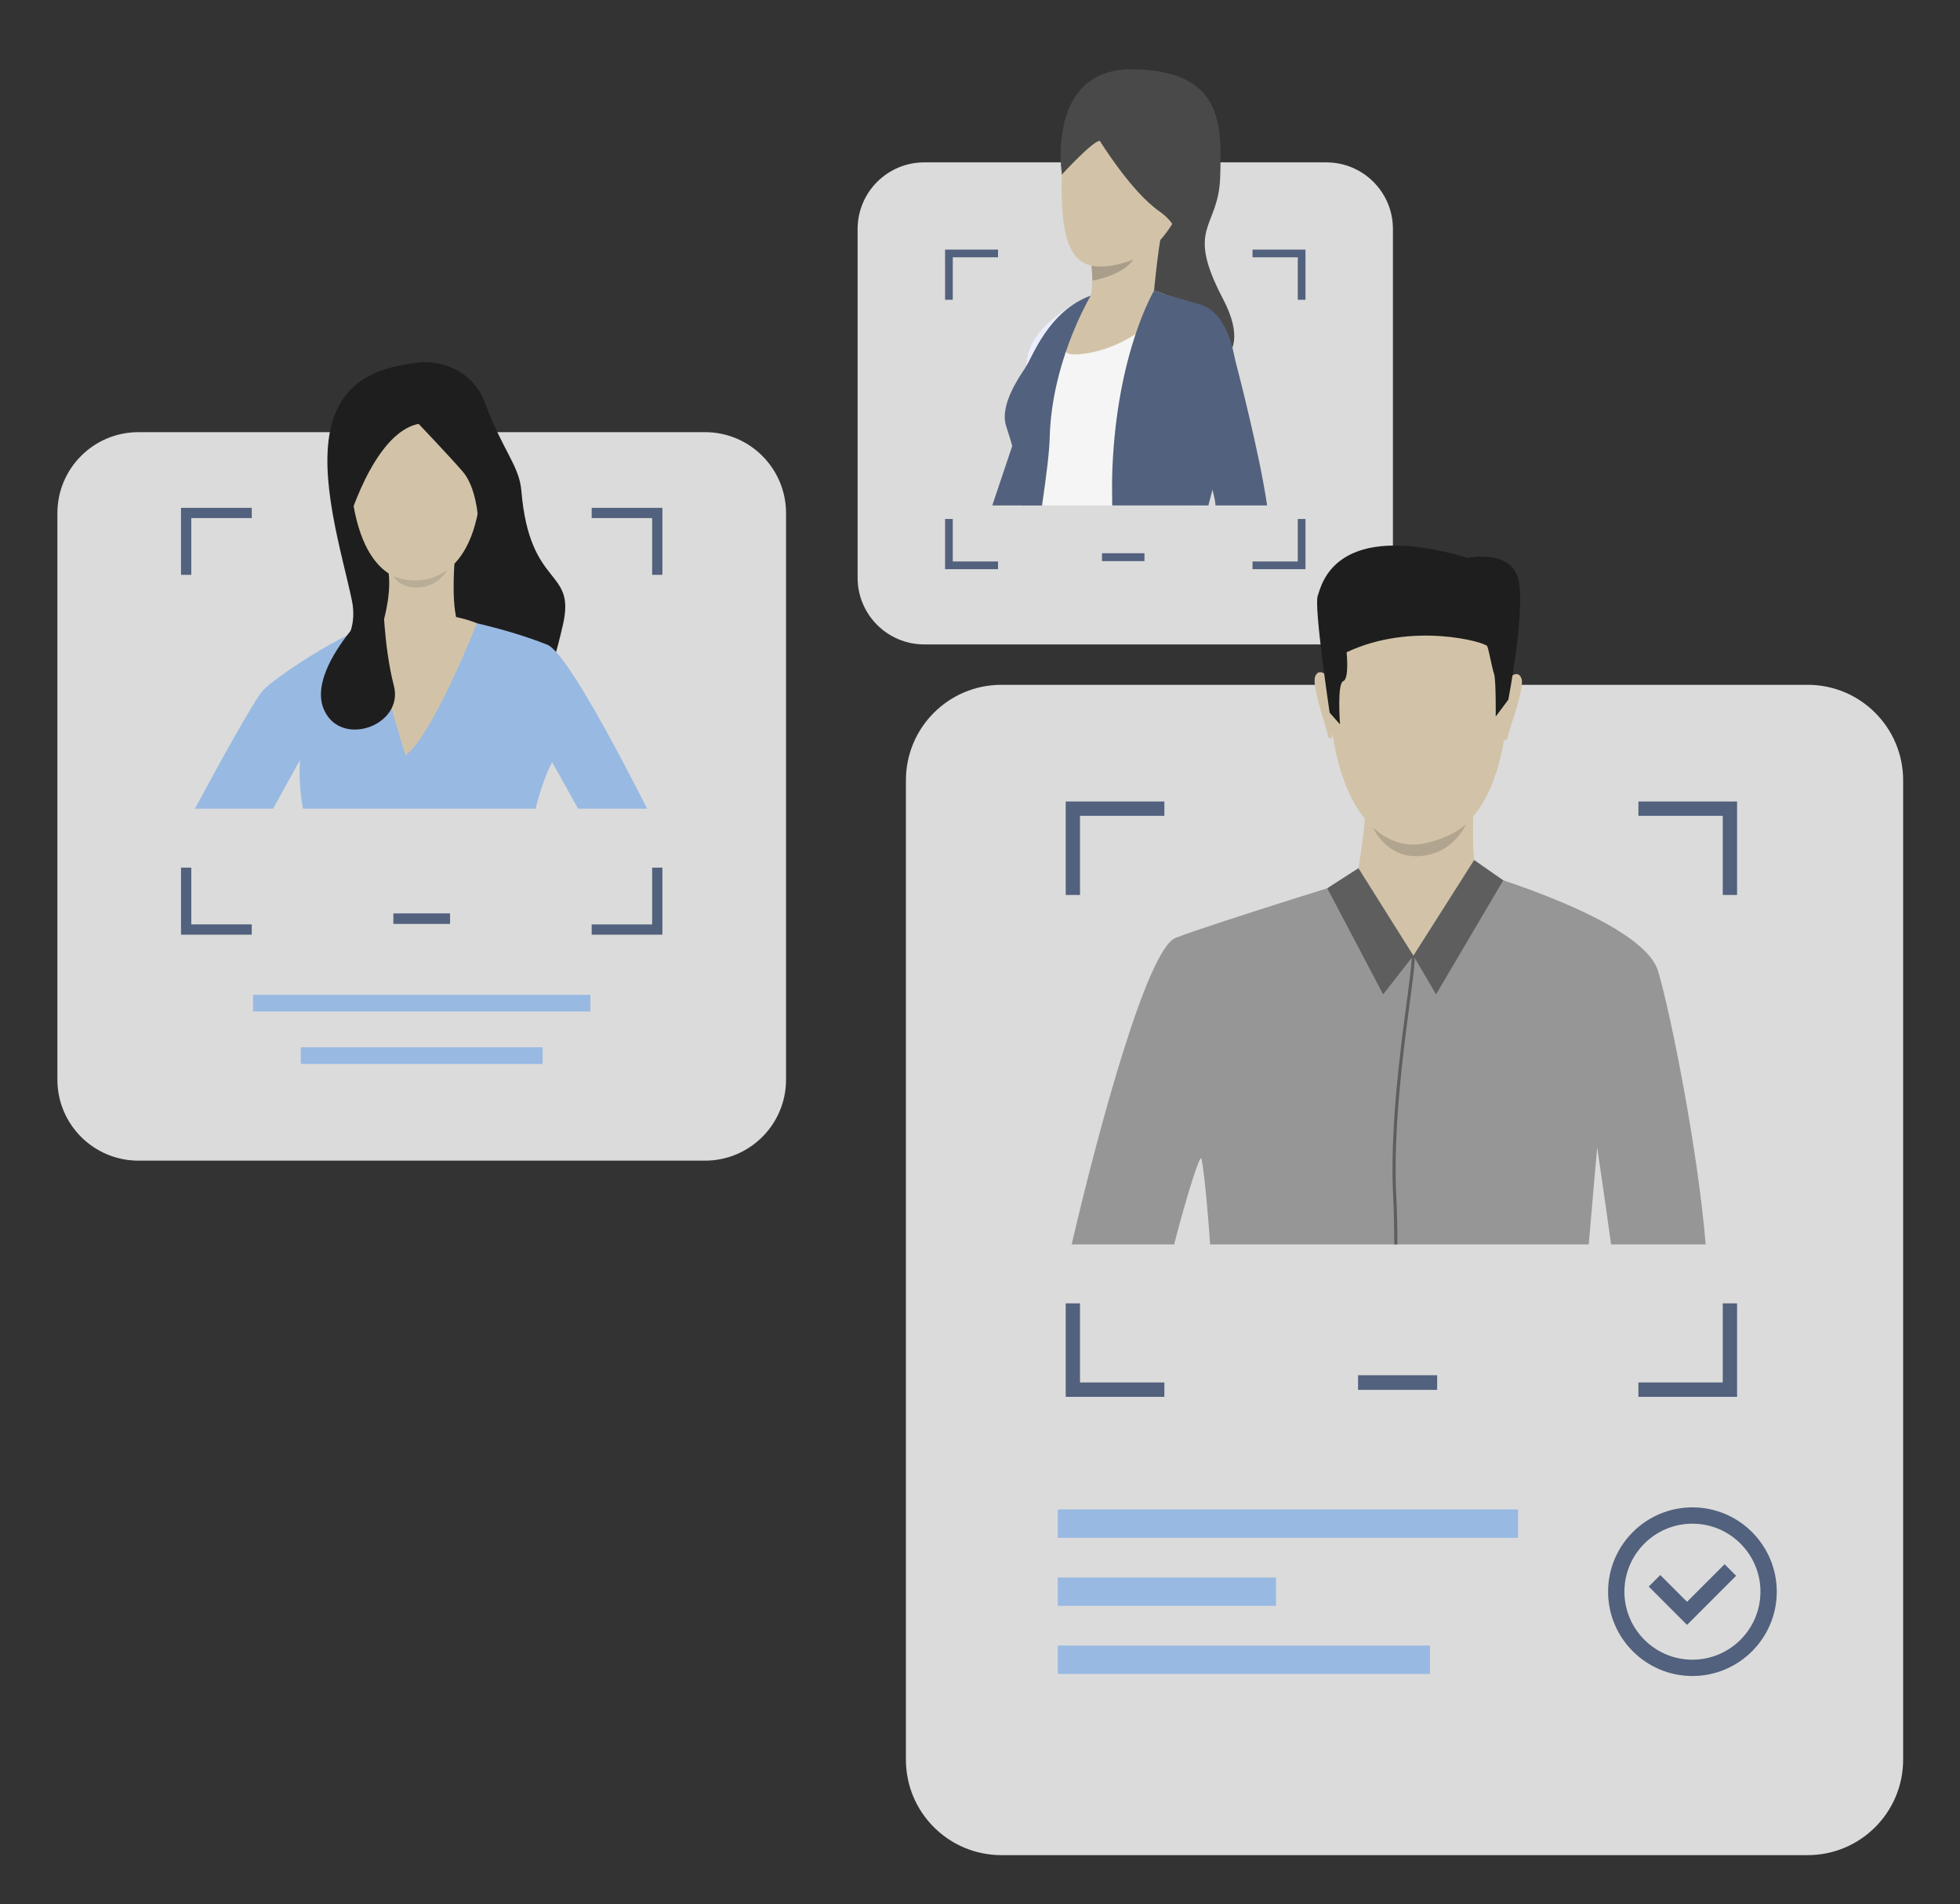 <?xml version="1.0" encoding="utf-8"?>
<!-- Generator: Adobe Illustrator 16.0.0, SVG Export Plug-In . SVG Version: 6.00 Build 0)  -->
<!DOCTYPE svg PUBLIC "-//W3C//DTD SVG 1.1//EN" "http://www.w3.org/Graphics/SVG/1.1/DTD/svg11.dtd">
<svg version="1.1" id="Слой_1" xmlns="http://www.w3.org/2000/svg" xmlns:xlink="http://www.w3.org/1999/xlink" x="0px" y="0px"
	 width="200px" height="194.333px" viewBox="0 0 200 194.333" enable-background="new 0 0 200 194.333" xml:space="preserve">
<rect x="0" y="0" width="200" height="194.333" fill="#333333" stroke="none"/>
<path fill="#DBDBDB" d="M71.938,118.455H14.126c-4.567,0-8.27-3.701-8.27-8.27V52.375c0-4.567,3.703-8.27,8.27-8.27h57.812
	c4.567,0,8.271,3.703,8.271,8.27v57.811C80.208,114.754,76.505,118.455,71.938,118.455z"/>
<rect x="25.82" y="101.527" fill="#98B9E2" width="34.424" height="1.702"/>
<rect x="30.696" y="106.887" fill="#98B9E2" width="24.672" height="1.701"/>
<path fill="#DBDBDB" d="M184.455,189.333h-82.273c-5.38,0-9.742-4.362-9.742-9.743V79.634c0-5.381,4.362-9.743,9.742-9.743h82.273
	c5.38,0,9.743,4.362,9.743,9.743v99.956C194.198,184.971,189.835,189.333,184.455,189.333z"/>
<g>
	<rect x="138.577" y="140.355" fill="#52617D" width="8.072" height="1.494"/>
</g>
<g>
	<rect x="107.938" y="154.051" fill="#98B9E2" width="46.962" height="2.895"/>
	<rect x="107.938" y="167.945" fill="#98B9E2" width="37.976" height="2.895"/>
	<rect x="107.938" y="160.998" fill="#98B9E2" width="22.263" height="2.894"/>
</g>
<g>
	<g>
		<path fill="#52617D" d="M172.696,171.052c-4.744,0-8.605-3.861-8.605-8.607c0-4.745,3.861-8.606,8.605-8.606
			c4.746,0,8.607,3.861,8.607,8.606C181.304,167.19,177.442,171.052,172.696,171.052z M172.696,155.504
			c-3.825,0-6.94,3.114-6.94,6.94c0,3.828,3.115,6.942,6.94,6.942c3.827,0,6.942-3.114,6.942-6.942
			C179.639,158.618,176.523,155.504,172.696,155.504z"/>
	</g>
	<g>
		<polygon fill="#52617D" points="172.147,165.833 168.238,161.923 169.416,160.744 172.147,163.477 175.979,159.647 
			177.155,160.823 		"/>
	</g>
</g>
<path fill="#DBDBDB" d="M135.339,65.768H94.311c-3.755,0-6.799-3.044-6.799-6.798V23.369c0-3.754,3.044-6.798,6.799-6.798h41.028
	c3.755,0,6.797,3.044,6.797,6.798V58.97C142.136,62.724,139.094,65.768,135.339,65.768z"/>
<g>
	<rect x="112.451" y="56.464" fill="#52617D" width="4.332" height="0.802"/>
</g>
<g>
	<path fill="#52617D" d="M127.808,25.474v0.784h4.62v4.336h0.784v-5.12H127.808z M96.437,30.594h0.784v-4.336h4.619v-0.784h-5.403
		V30.594z M132.428,52.967v4.337h-4.62v0.785h5.404v-5.122H132.428z M97.221,52.967h-0.784v5.122h5.403v-0.785h-4.619V52.967z"/>
</g>
<g>
	<rect x="40.139" y="93.221" fill="#52617D" width="5.787" height="1.072"/>
</g>
<g>
	<path fill="#52617D" d="M60.374,51.828v1.048h6.171v5.791h1.048v-6.839H60.374z M18.471,58.667h1.047v-5.791h6.171v-1.048h-7.219
		V58.667z M66.545,88.55v5.794h-6.171v1.048h7.219V88.55H66.545z M19.518,88.55h-1.047v6.842h7.219v-1.048h-6.171V88.55z"/>
</g>
<g>
	<path fill="#969696" d="M174.049,127.005h-9.654c-0.635-4.621-1.416-9.897-1.416-9.897s-0.391,4.354-0.863,9.897h-38.631
		c-0.352-4.984-0.776-8.716-0.929-8.792c-0.222-0.111-1.601,4.313-2.744,8.792h-10.457c2.689-11.585,7.706-30.173,10.605-31.286
		c4.129-1.588,20.965-6.776,20.965-6.776h9.606c0,0,17.074,4.871,18.661,10.167C170.456,103.328,173.241,117.245,174.049,127.005z"
		/>
</g>
<g>
	<path fill="#D2C3A8" d="M146.17,57.773c0,0,8.972,1.414,7.605,15.45c-1.366,14.037-9.284,12.886-9.813,12.872
		c-0.529-0.015-7.948,0.255-8.526-16.882C135.436,69.213,135.183,56.541,146.17,57.773z"/>
</g>
<g>
	<path fill="#D2C3A8" d="M150.358,81.961c0,0-0.246,5.772,0.312,7.022c0.559,1.25-7.402,5.265-12.259,0.791
		c0,0,1.173-6.274,0.846-8.498C138.932,79.053,150.358,81.961,150.358,81.961z"/>
</g>
<g>
	<path fill="#D2C3A8" d="M153.913,69.259c0,0,0.983-1.049,1.345,0.013c0.358,1.063-1.524,5.809-1.401,6.022
		c0,0-0.18,0.412-0.416,0.185C153.205,75.252,153.913,69.259,153.913,69.259z"/>
</g>
<g>
	<path fill="#D2C3A8" d="M135.537,69.081c0,0-0.963-1.068-1.343-0.013c-0.381,1.055,1.41,5.837,1.284,6.048
		c0,0,0.172,0.416,0.411,0.193C136.131,75.087,135.537,69.081,135.537,69.081z"/>
</g>
<g>
	<path fill="#1E1E1E" d="M153.909,71.412l-1.284,1.716c0,0,0.037-3.763-0.169-4.354c-0.206-0.59-0.521-2.393-0.694-2.819
		c-0.172-0.425-7.704-2.535-14.355,0.617c0,0,0.292,2.707-0.346,2.948c-0.638,0.24-0.325,4.408-0.325,4.408l-1.057-1.191
		c0,0-1.615-10.799-1.217-11.924c0.399-1.125,1.671-7.892,15.32-3.875c0,0,4.255-0.902,5.109,2.037
		C155.744,61.911,153.909,71.412,153.909,71.412z"/>
</g>
<g>
	<path fill="#D2C3A8" d="M150.67,88.983c0,0,2.024,0.433-6.445,8.549c0,0-6.007-6.645-5.813-7.758
		C138.605,88.661,150.67,88.983,150.67,88.983z"/>
</g>
<g>
	<polygon fill="#5E5E5E" points="144.225,97.532 146.535,101.486 153.393,89.844 150.424,87.772 	"/>
</g>
<g>
	<polygon fill="#5E5E5E" points="144.225,97.532 138.615,88.607 135.436,90.651 141.137,101.486 	"/>
</g>
<g>
	<path fill="#5E5E5E" d="M142.485,122.261c0.07,1.317,0.1,2.931,0.104,4.744h-0.317c-0.003-1.806-0.035-3.416-0.104-4.729
		c-0.52-9.902,1.879-21.951,1.895-24.774l0.31,0.061C144.357,100.387,141.966,112.402,142.485,122.261z"/>
</g>
<path fill="#B2A590" d="M140.094,84.443c0,0,2.131,2.253,5.143,1.653c3.01-0.601,4.346-1.979,4.346-1.979s-1.188,2.98-4.669,3.253
	C141.433,87.643,140.094,84.443,140.094,84.443z"/>
<g>
	<g>
		<path fill="#EEA886" d="M36.147,52.225c-0.008,0-0.015,0-0.021-0.002c-0.203-0.049-0.523-1.019-0.585-1.213
			c-0.015-0.053-0.046-0.151-0.09-0.286c-0.252-0.777-0.84-2.596-0.611-3.293c0.073-0.22,0.186-0.347,0.336-0.378
			c0.322-0.066,0.69,0.343,0.706,0.359l0.007,0.01l0.002,0.011c0.083,0.765,0.492,4.592,0.315,4.767
			C36.189,52.216,36.168,52.225,36.147,52.225z M35.25,47.118c-0.021,0-0.04,0.002-0.06,0.006c-0.122,0.025-0.216,0.136-0.28,0.329
			c-0.222,0.674,0.383,2.543,0.611,3.247c0.044,0.136,0.075,0.234,0.091,0.288c0.148,0.465,0.413,1.133,0.531,1.163
			c0.004,0,0.006,0.001,0.011-0.003c0.112-0.152-0.146-2.955-0.336-4.695C35.769,47.4,35.494,47.118,35.25,47.118z"/>
	</g>
</g>
<g>
	<g>
		<path fill="#1E1E1E" d="M42.815,36.971c0,0,4.938-0.518,6.717,4.252c1.779,4.769,3.455,6.33,3.665,8.835
			c0.848,10.133,5.581,7.841,4.25,13.683c-1.331,5.84-2.252,6.725-2.252,6.725l-11.313-2.218l-11.46,0.037
			c0,0,4.484-2.239,3.485-7.008c-0.998-4.77-3.485-12.585-2.08-17.909C35.23,38.043,39.864,37.377,42.815,36.971z"/>
	</g>
</g>
<g>
	<g>
		<path fill="#EEA886" d="M48.847,52.225c-0.022,0-0.043-0.009-0.061-0.026c-0.176-0.175,0.232-4.002,0.316-4.767l0.001-0.011
			l0.008-0.01c0.016-0.017,0.383-0.426,0.706-0.359c0.149,0.031,0.263,0.159,0.335,0.378c0.229,0.697-0.359,2.516-0.61,3.293
			c-0.043,0.135-0.075,0.233-0.089,0.285c-0.063,0.196-0.383,1.166-0.586,1.215C48.86,52.225,48.854,52.225,48.847,52.225z
			 M49.174,47.453c-0.189,1.74-0.448,4.542-0.334,4.695c0.005,0.005,0.007,0.004,0.01,0.003c0.119-0.029,0.384-0.698,0.532-1.164
			c0.015-0.052,0.046-0.151,0.09-0.287c0.228-0.703,0.832-2.572,0.61-3.247c-0.063-0.193-0.158-0.304-0.279-0.329
			C49.545,47.071,49.228,47.396,49.174,47.453z"/>
	</g>
</g>
<g>
	<g>
		<path fill="#98B9E2" d="M66.035,82.532h-7.049c-1.462-2.664-2.65-4.749-2.65-4.749s-0.95,1.734-1.687,4.749H30.917
			c-0.363-1.881-0.385-3.683-0.309-4.966c0,0-1.269,2.291-2.74,4.966h-7.973c2.116-3.963,6.08-11.176,6.981-12.116
			c1.132-1.185,7.689-5.718,12.371-7.196c4.684-1.479,7.346-0.052,7.346-0.052s4.809,0.867,9.255,2.63
			C57.597,66.491,62.425,75.408,66.035,82.532z"/>
	</g>
</g>
<g>
	<g>
		<path fill="#D2C3A8" d="M43.467,39.76c0,0,6.54,0.944,5.583,10.599s-6.729,8.888-7.115,8.88
			c-0.386-0.009-5.791,0.201-6.258-11.581C35.676,47.659,35.458,38.947,43.467,39.76z"/>
	</g>
</g>
<g>
	<g>
		<path fill="#D2C3A8" d="M46.372,57.526c0,0-0.405,5.022,0.563,6.527c0.968,1.505-0.827,3.547-4.524,2.848
			s-3.482-2.794-3.482-2.794s1.035-3.1,0.732-5.58C39.358,56.045,46.372,57.526,46.372,57.526z"/>
	</g>
</g>
<g>
	<g>
		<path fill="#1E1E1E" d="M42.719,43.259c0,0,3.056,3.213,4.475,4.84c1.419,1.626,1.583,4.769,1.583,4.769s2.391-2.92,1.391-6.321
			s-3.366-10.019-9.354-7.985c-5.989,2.033-6.21,10.979-5.509,15.416C35.304,53.976,37.993,44.184,42.719,43.259z"/>
	</g>
</g>
<g>
	<g>
		<path fill="#D2C3A8" d="M48.668,63.61c0,0-4.536,11.487-7.292,13.484c0,0-3.621-11.716-3.368-13.432
			C38.008,63.662,43.471,61.521,48.668,63.61z"/>
	</g>
</g>
<g>
	<path fill="#1E1E1E" d="M39.084,60.832c0,0-8.085,7.193-5.987,11.682c1.792,3.831,8.141,1.481,7.094-2.532
		C39.143,65.968,39.084,60.832,39.084,60.832z"/>
</g>
<g>
	<path fill="#BAAD97" d="M40.141,58.801c0,0,2.786,1.318,5.499-0.629c0,0-0.752,1.556-2.75,1.778
		C40.895,60.172,40.141,58.801,40.141,58.801z"/>
</g>
<g>
	<path fill="#52617D" d="M111.906,32.227c0,0-2.683,10.092-3.241,12.366c-0.168,0.685-0.705,1.869-1.388,3.219
		c-0.004,0.01-0.009,0.019-0.018,0.031c-0.146,0.296-0.216,0.567-0.25,0.82c-0.108,0.842,0.214,1.505-0.345,2.503l-0.102,0.419
		h-5.308c0.619-1.84,1.406-4.182,2.035-6.067c0.528-1.591,0.945-2.858,1.057-3.224c0.328-1.095,1.531-4.64,2.554-6.994
		c0.357-0.82,1.73-1.63,2.948-2.216C110.94,32.567,111.906,32.227,111.906,32.227z"/>
</g>
<g>
	<path fill="#494949" d="M108.354,17.812c0,0-1.692-10.946,7.373-10.744c9.064,0.203,8.944,5.614,8.782,10.986
		c-0.161,5.372-3.636,4.968,0.282,12.44s-3.392,7.472-3.392,7.472l-5.673-7.795L108.354,17.812z"/>
</g>
<g>
	<path fill="#D2C3A8" d="M114.734,8.118c0,0-6.139,0.97-6.38,9.694c-0.242,8.724,1.655,10.582,7.027,8.764
		c5.371-1.816,7.068-10.945,7.189-12.358S123.016,7.068,114.734,8.118z"/>
</g>
<g>
	<path fill="#F5F5F5" d="M125.519,38.464c0.021,3.002-3.43,10.183-3.963,12.402c-0.063,0.257-0.13,0.497-0.198,0.721h-16.754
		c-0.088-1.035-0.169-1.919-0.21-2.419c-0.133-1.64-1.795-5.172-1.739-6.817c0.059-1.675,0.881-3.123,2.03-4.912
		c0.357-0.555,0.733-1.119,1.107-1.668c1.22-1.79,2.438-3.415,3.036-3.975c0.446-0.415,0.86-0.733,1.222-0.974
		c0.003-0.002,0.003-0.002,0.003-0.002c0.752-0.502,1.26-0.664,1.26-0.664l5.276-0.844c0,0,3.288,1.191,5.181,1.632
		C121.77,30.944,125.462,31.484,125.519,38.464z"/>
</g>
<g>
	<path fill="#E55353" d="M110.054,30.819l-3.059,4.82l-2.823,4.449c0.008-0.024,0.195-0.697,0.514-2.648
		c0.062-0.37,0.127-0.786,0.196-1.253c0.021-0.138,0.05-0.275,0.089-0.41c0,0,0,0,0-0.001c1.208-2.785,4.943-4.885,5.079-4.955
		C110.053,30.819,110.054,30.819,110.054,30.819z"/>
</g>
<g>
	<path fill="#D2C3A8" d="M118.836,22.646c-0.532,1.005-1.095,7.243-1.095,7.243s-7.508,2.838-6.739,1.232
		c0.349-0.729,0.45-1.674,0.457-2.489c0.007-0.642-0.047-1.204-0.083-1.515c-0.02-0.164-0.035-0.259-0.035-0.259
		S119.368,21.641,118.836,22.646z"/>
</g>
<g>
	<path fill="#494949" d="M112.231,14.379c0,0,3.15,5.129,6.019,7.149c2.866,2.019,1.414,3.634,1.414,3.634
		s7.481-15.752,0.367-16.842c-7.113-1.091-11.475-1.172-11.677,9.492C108.354,17.812,111.585,14.298,112.231,14.379z"/>
</g>
<g>
	<path fill="#AA9E8A" d="M115.657,26.475c-1.152,1.701-4.197,2.158-4.197,2.158s0,0-0.001,0c0.007-0.642-0.047-1.204-0.083-1.515
		C113.332,27.495,115.657,26.475,115.657,26.475z"/>
</g>
<path fill="#EBEEFF" d="M104.983,35.743L104.983,35.743c-0.001,0-0.163,0.338-0.298,1.697l1.106-1.669c0,0,1.976-2.832,2.651-3.568
	c0.677-0.737,1.606-1.381,1.606-1.381S106.164,32.688,104.983,35.743z"/>
<path fill="#E55353" d="M119.925,39.966c0,0,4.819-1.891,6.245-2c0,0-0.969-7.739-5.703-6.919
	C115.733,31.867,119.925,39.966,119.925,39.966z"/>
<path fill="#D2C3A8" d="M111.312,30.156c0,0-3.538,5.44-2.341,5.915c1.197,0.476,7.681-0.634,10.438-5.802
	C119.408,30.269,115.287,28.156,111.312,30.156z"/>
<path fill="#52617D" d="M126.17,37.966c-0.245,4.266-1.455,8.312-2.454,12.026c-0.145,0.538-0.284,1.07-0.414,1.594h-9.812
	c-0.025-1.471-0.021-2.769,0.025-3.851c0.495-11.841,4.246-18.066,4.246-18.066s1.199,0.402,4.647,1.379
	c2.362,0.668,3.256,3.675,3.581,5.499c0,0,0.003,0.007,0.004,0.021C126.14,37.391,126.17,37.966,126.17,37.966z"/>
<path fill="#52617D" d="M111.309,30.159c-0.038,0.067-0.684,1.152-1.459,2.927c-1.162,2.665-2.613,6.885-2.736,11.534
	c-0.039,1.492-0.335,3.912-0.786,6.967h-1.958c-0.197-2.556-0.666-4.599-1.078-6.067c-0.267-0.953-0.514-1.664-0.646-2.115
	c-0.625-2.125,1.371-4.953,2.039-5.966C105.355,36.429,106.957,31.779,111.309,30.159z"/>
<path fill="#52617D" d="M129.296,51.586h-5.269c0-0.342-0.118-0.902-0.312-1.594c-0.957-3.402-3.79-10.027-3.79-10.027
	s-4.239-6.927-0.223-8.692c4.018-1.765,5.746,3.169,6.287,5.274c0,0,0.003,0.007,0.004,0.021
	C126.128,37.072,128.521,46.192,129.296,51.586z"/>
<g>
	<path fill="#52617D" d="M167.187,81.803v1.461h8.605v8.077h1.461v-9.538H167.187z M108.746,91.341h1.46v-8.077h8.607v-1.461
		h-10.067V91.341z M175.792,133.017v8.079h-8.605v1.463h10.066v-9.542H175.792z M110.206,133.017h-1.46v9.542h10.067v-1.463h-8.607
		V133.017z"/>
</g>
</svg>
